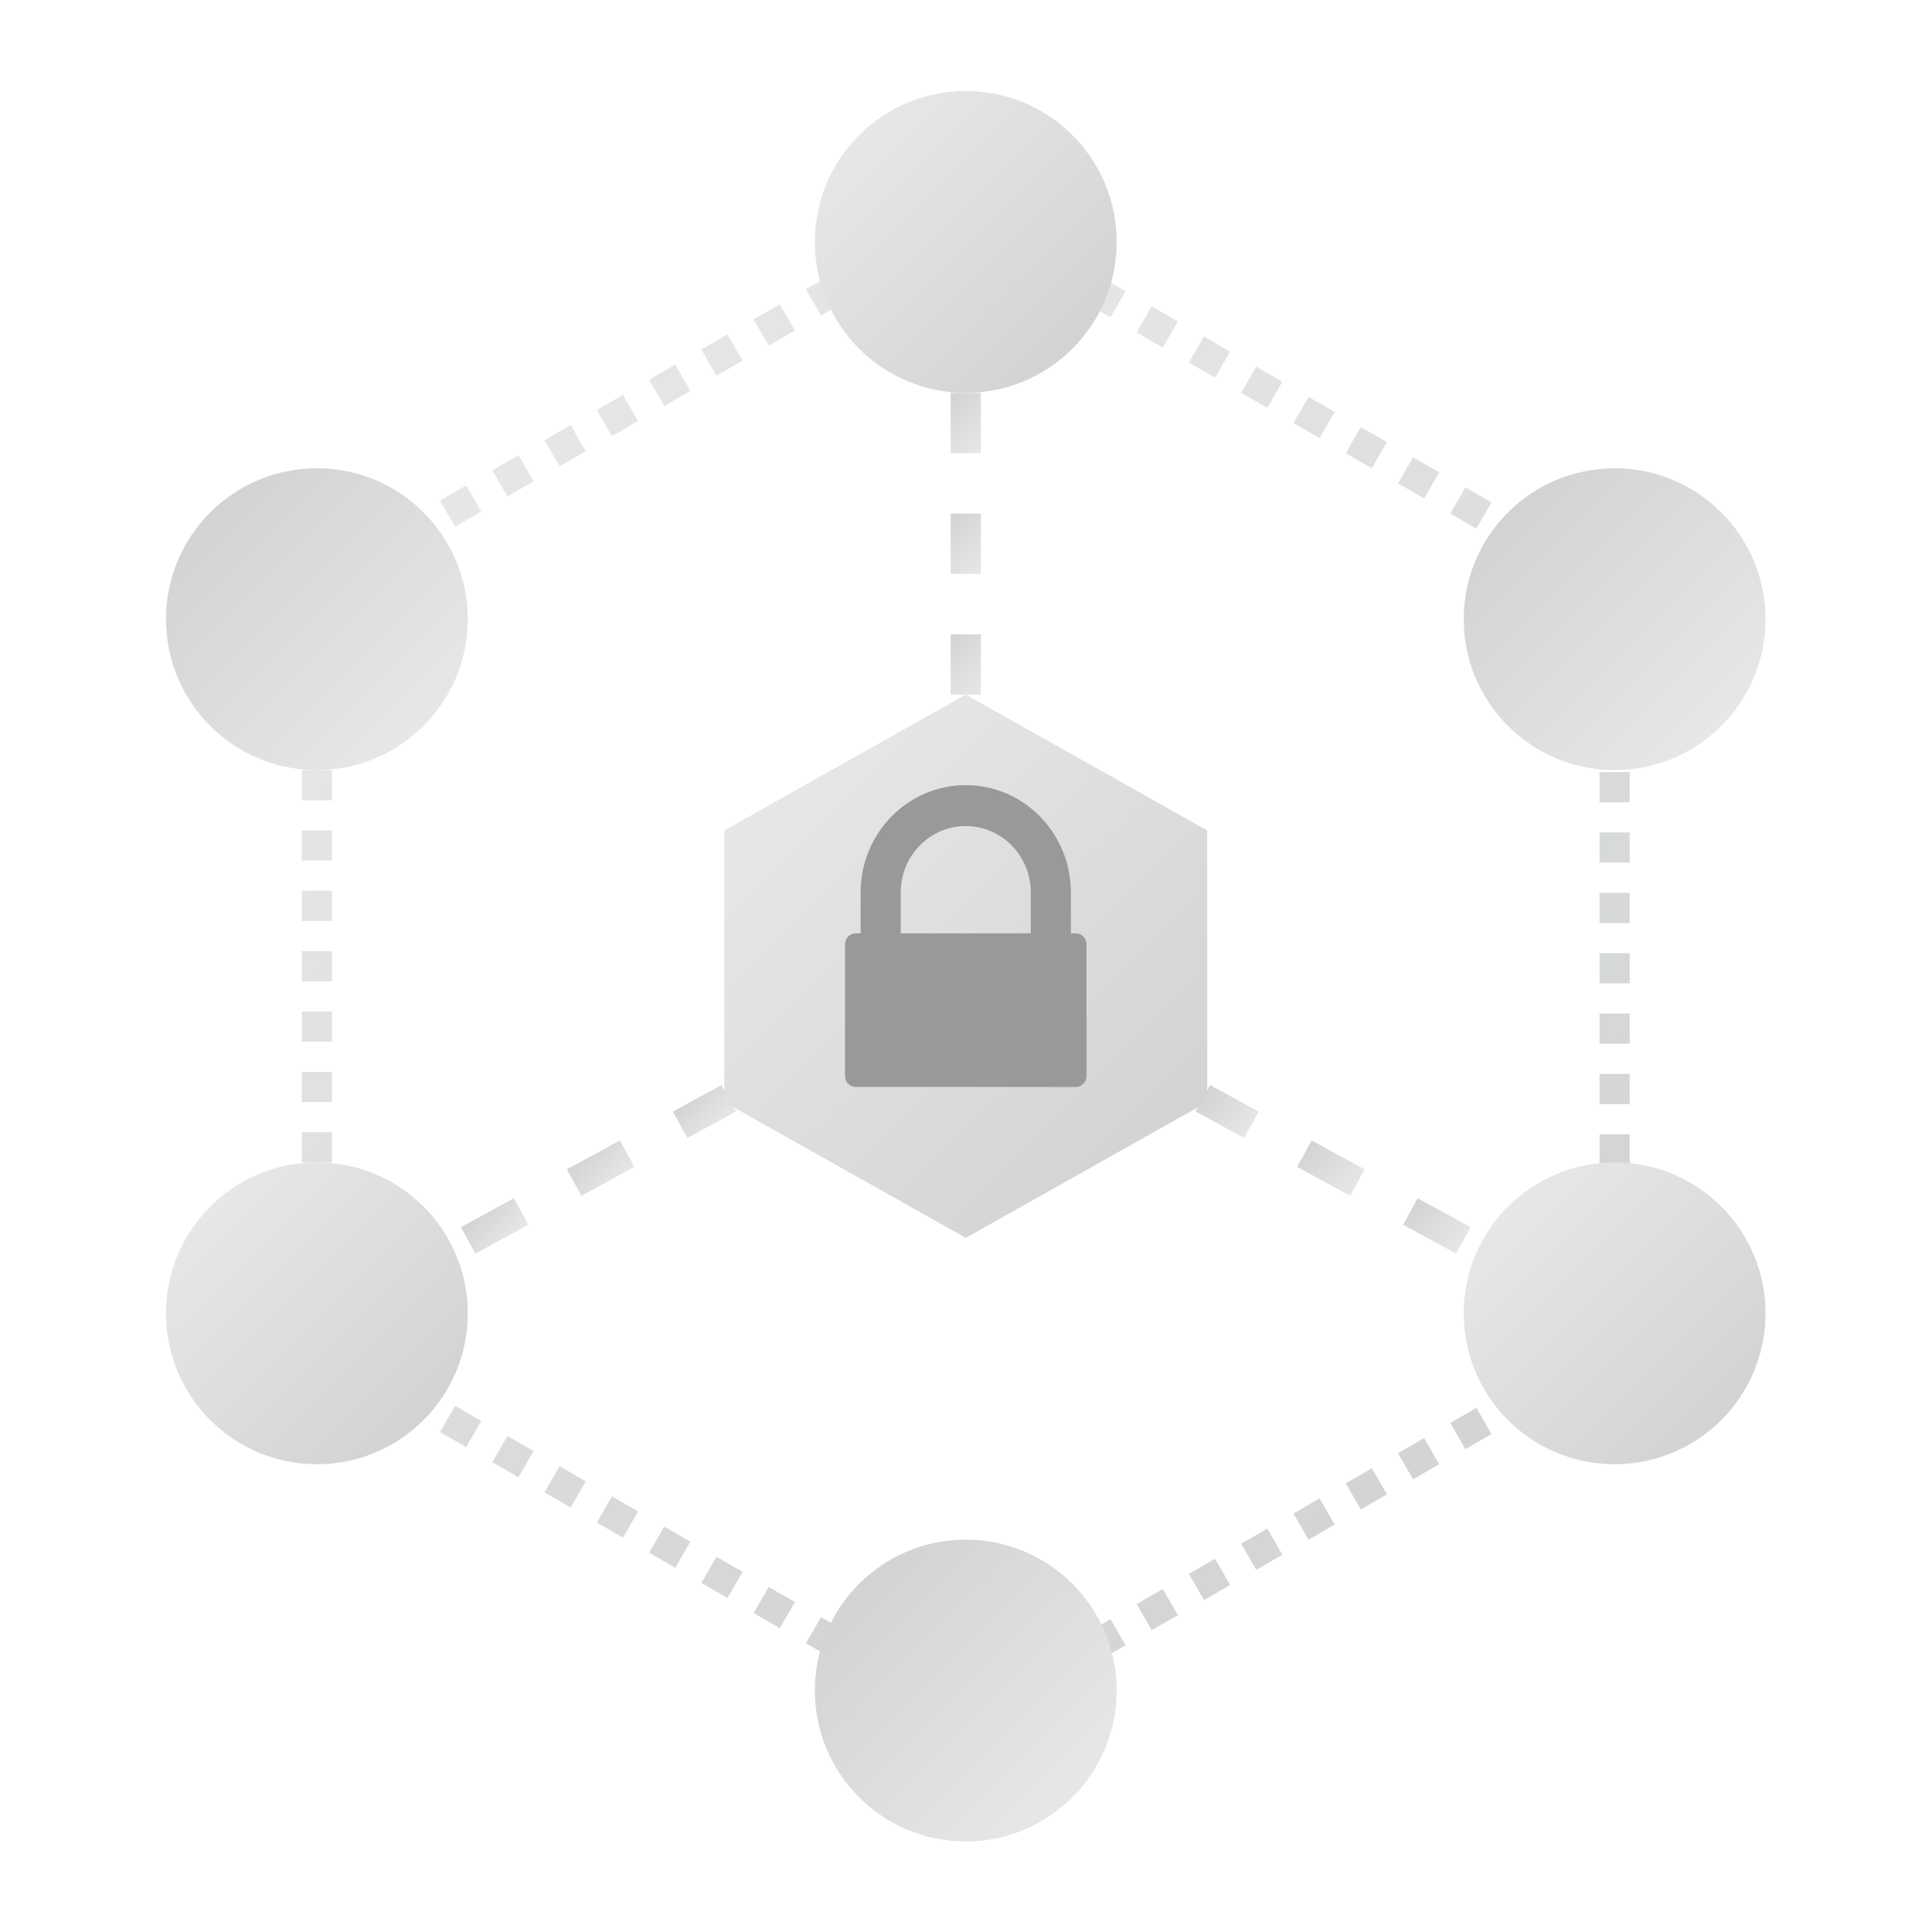 <?xml version="1.0" encoding="UTF-8" standalone="no"?>
<svg
   xmlns:dc="http://purl.org/dc/elements/1.1/"
   xmlns:cc="http://creativecommons.org/ns#"
   xmlns:rdf="http://www.w3.org/1999/02/22-rdf-syntax-ns#"
   xmlns:svg="http://www.w3.org/2000/svg"
   xmlns="http://www.w3.org/2000/svg"
   viewBox="0 0 341.333 341.333"
   height="256"
   width="256"
   xml:space="preserve"
   id="svg2"
   version="1.1"><defs
     id="defs6"><clipPath
       id="clipPath18"
       clipPathUnits="userSpaceOnUse"><path
         id="path16"
         d="m 160,110 v 36 l -32,18 -32,-18 v -36 l 32,-18 z" /></clipPath><linearGradient
       id="linearGradient28"
       spreadMethod="pad"
       gradientTransform="matrix(50,-50,-50,-50,103,153)"
       gradientUnits="userSpaceOnUse"
       y2="0"
       x2="1"
       y1="0"
       x1="0"><stop
         id="stop24"
         offset="0"
         style="stop-opacity:1;stop-color:#e6e7e8" /><stop
         id="stop26"
         offset="1"
         style="stop-opacity:1;stop-color:#d1d3d4" /></linearGradient><clipPath
       id="clipPath38"
       clipPathUnits="userSpaceOnUse"><path
         id="path36"
         d="M 0,256 H 256 V 0 H 0 Z" /></clipPath><clipPath
       id="clipPath50"
       clipPathUnits="userSpaceOnUse"><path
         id="path48"
         d="m 129.861,224 3.464,-2 2,3.464 -3.463,2 z m 6.929,-3.999 3.464,-2 2,3.464 -3.464,2 z m 6.927,-4 3.465,-2.001 1.999,3.464 -3.463,2 z m 6.929,-4.001 3.465,-1.999 1.999,3.464 -3.464,1.999 z m 6.928,-3.999 3.464,-2.001 2,3.464 -3.464,2 z m 6.929,-4.001 3.464,-1.999 2,3.464 -3.464,1.999 z m 6.928,-3.999 3.463,-2 2,3.463 -3.463,2.001 z m 6.928,-4.001 3.464,-2 2,3.464 -3.464,2 z m 6.928,-3.999 3.464,-2 2,3.463 -3.464,2.001 z m 6.929,-4.001 3.464,-2 2,3.464 -3.465,2 z m 6.928,-3.999 3.463,-2 2.001,3.464 -3.464,2 z m 6.928,-4 3.464,-2.001 2,3.464 -3.464,2 z M 212,173.732 h 4 v 4 h -4 z m 0,-8 h 4 v 4.001 h -4 z m 0,-8 h 4 v 4.001 h -4 z m 0,-8 h 4 v 4 h -4 z m 0,-8 h 4 v 4.001 h -4 z m 0,-7.999 h 4 v 4 h -4 z m 0,-8 h 4 v 4 h -4 z m 0,-8 h 4 v 4 h -4 z m 0,-8.001 h 4 v 4 h -4 z m 0,-8 h 4 v 4 h -4 z m 0,-8 h 4 v 4.001 h -4 z m 0,-8 h 4 v 4.001 h -4 z m 0,-8 h 4 v 4.001 h -4 z m -5.928,-2.267 2,-3.465 3.464,2 -2,3.465 z m -6.928,-4 2,-3.465 3.464,2 -2.001,3.465 z m -6.928,-4 1.999,-3.465 3.465,2 -2,3.465 z m -6.929,-4.001 2,-3.464 3.464,2 -2,3.465 z m -6.928,-3.999 2,-3.465 3.464,2 -2,3.465 z m -6.928,-4 2,-3.465 3.463,2 -2,3.465 z m -6.928,-4 2,-3.465 3.464,2 -2,3.465 z m -6.929,-4 2,-3.465 3.464,2 -2,3.465 z m -6.928,-4 2,-3.465 3.464,2 -1.999,3.464 z m -6.929,-4 2.001,-3.465 3.464,2 -2,3.465 z m -6.927,-4 2,-3.465 3.464,2 -2,3.465 z m -6.929,-4 2.001,-3.465 3.464,2 -2,3.465 z" /></clipPath><linearGradient
       id="linearGradient60"
       spreadMethod="pad"
       gradientTransform="matrix(116.935,-116.935,-116.935,-116.935,90.597,186.2)"
       gradientUnits="userSpaceOnUse"
       y2="0"
       x2="1"
       y1="0"
       x1="0"><stop
         id="stop56"
         offset="0"
         style="stop-opacity:1;stop-color:#e6e7e8" /><stop
         id="stop58"
         offset="1"
         style="stop-opacity:1;stop-color:#d1d3d4" /></linearGradient><clipPath
       id="clipPath70"
       clipPathUnits="userSpaceOnUse"><path
         id="path68"
         d="m 120.675,225.732 1.999,-3.464 3.465,2 -2,3.463 z m -6.928,-4 1.999,-3.464 3.464,2 -2,3.464 z m -6.929,-4 2,-3.464 3.464,2 -2,3.464 z m -6.929,-4 2.001,-3.464 3.463,2 -2,3.464 z m -6.927,-4.001 2,-3.463 3.464,2 -2,3.464 z m -6.929,-3.999 2.001,-3.464 3.463,2 -2,3.464 z m -6.928,-4 2,-3.464 3.464,2 -1.999,3.464 z m -6.929,-4 2.001,-3.464 3.463,2 -1.999,3.464 z m -6.927,-4 2,-3.464 3.464,2 -2,3.464 z m -6.929,-4 2.001,-3.464 3.463,2 -2,3.463 z m -6.927,-4 2,-3.464 3.464,2 -2,3.464 z m -6.929,-4 2,-3.464 3.464,2 -2,3.464 z M 40,174 h 4.001 v 4.001 H 40 Z m 0,-8 h 4.001 v 4 H 40 Z m 0,-8 h 4.001 v 4 H 40 Z m 0,-8 h 4.001 v 4 H 40 Z m 0,-8 h 4.001 v 4 H 40 Z m 0,-8 h 4.001 v 4 H 40 Z m 0,-8 h 4.001 v 4 H 40 Z m 0,-8 h 4.001 v 4.001 H 40 Z m 0,-8 h 4.001 v 4.001 H 40 Z m 0,-8 h 4.001 v 4.001 H 40 Z m 0,-8 h 4.001 v 4.001 H 40 Z m 0,-8 h 4.001 v 4 H 40 Z m 0,-8 h 4.001 v 4 H 40 Z m 4.464,-3.732 3.464,-2.001 2,3.465 -3.464,2 z m 6.929,-4 3.464,-2 2,3.465 -3.464,1.999 z m 6.927,-4 3.464,-2.001 2,3.465 -3.463,2 z m 6.929,-4.001 3.464,-1.999 2,3.465 -3.464,1.999 z m 6.927,-3.999 3.465,-2 1.999,3.464 -3.463,2.001 z m 6.929,-4.001 3.465,-1.999 1.999,3.464 -3.464,2 z m 6.928,-3.999 3.464,-2 2,3.464 -3.463,2.001 z m 6.929,-4.001 3.464,-2 2,3.465 -3.464,2 z m 6.927,-3.999 3.464,-2 2,3.465 -3.463,2 z m 6.928,-4 3.465,-2.001 2,3.465 -3.465,2 z m 6.93,-4 3.463,-2 2,3.465 -3.464,1.999 z m 6.927,-4 3.465,-2.001 2,3.465 -3.465,2 z" /></clipPath><linearGradient
       id="linearGradient80"
       spreadMethod="pad"
       gradientTransform="matrix(116.936,-116.936,-116.936,-116.936,48.468,186.468)"
       gradientUnits="userSpaceOnUse"
       y2="0"
       x2="1"
       y1="0"
       x1="0"><stop
         id="stop76"
         offset="0"
         style="stop-opacity:1;stop-color:#e6e7e8" /><stop
         id="stop78"
         offset="1"
         style="stop-opacity:1;stop-color:#d1d3d4" /></linearGradient><clipPath
       id="clipPath90"
       clipPathUnits="userSpaceOnUse"><path
         id="path88"
         d="m 126,164 h 4 v 8 h -4 z" /></clipPath><linearGradient
       id="linearGradient100"
       spreadMethod="pad"
       gradientTransform="matrix(-6,6,6,6,131,165)"
       gradientUnits="userSpaceOnUse"
       y2="0"
       x2="1"
       y1="0"
       x1="0"><stop
         id="stop96"
         offset="0"
         style="stop-opacity:1;stop-color:#e6e7e8" /><stop
         id="stop98"
         offset="1"
         style="stop-opacity:1;stop-color:#d1d3d4" /></linearGradient><clipPath
       id="clipPath110"
       clipPathUnits="userSpaceOnUse"><path
         id="path108"
         d="m 126,196 h 4 v 8 h -4 z" /></clipPath><linearGradient
       id="linearGradient120"
       spreadMethod="pad"
       gradientTransform="matrix(-6,6,6,6,131,197)"
       gradientUnits="userSpaceOnUse"
       y2="0"
       x2="1"
       y1="0"
       x1="0"><stop
         id="stop116"
         offset="0"
         style="stop-opacity:1;stop-color:#e6e7e8" /><stop
         id="stop118"
         offset="1"
         style="stop-opacity:1;stop-color:#d1d3d4" /></linearGradient><clipPath
       id="clipPath130"
       clipPathUnits="userSpaceOnUse"><path
         id="path128"
         d="m 126,180 h 4 v 8 h -4 z" /></clipPath><linearGradient
       id="linearGradient140"
       spreadMethod="pad"
       gradientTransform="matrix(-6,6,6,6,131,181)"
       gradientUnits="userSpaceOnUse"
       y2="0"
       x2="1"
       y1="0"
       x1="0"><stop
         id="stop136"
         offset="0"
         style="stop-opacity:1;stop-color:#e6e7e8" /><stop
         id="stop138"
         offset="1"
         style="stop-opacity:1;stop-color:#d1d3d4" /></linearGradient><clipPath
       id="clipPath150"
       clipPathUnits="userSpaceOnUse"><path
         id="path148"
         d="m 158.423,108.764 6.48,-3.534 1.916,3.512 -6.44,3.511 c -0.587,-1.203 -1.244,-2.366 -1.956,-3.489" /></clipPath><linearGradient
       id="linearGradient160"
       spreadMethod="pad"
       gradientTransform="matrix(-5.774,5.774,5.774,5.774,165.523,105.85)"
       gradientUnits="userSpaceOnUse"
       y2="0"
       x2="1"
       y1="0"
       x1="0"><stop
         id="stop156"
         offset="0"
         style="stop-opacity:1;stop-color:#e6e7e8" /><stop
         id="stop158"
         offset="1"
         style="stop-opacity:1;stop-color:#d1d3d4" /></linearGradient><clipPath
       id="clipPath170"
       clipPathUnits="userSpaceOnUse"><path
         id="path168"
         d="m 171.926,101.398 7.023,-3.831 1.916,3.512 -7.023,3.831 z" /></clipPath><linearGradient
       id="linearGradient180"
       spreadMethod="pad"
       gradientTransform="matrix(-6.225,6.225,6.225,6.225,179.508,98.126)"
       gradientUnits="userSpaceOnUse"
       y2="0"
       x2="1"
       y1="0"
       x1="0"><stop
         id="stop176"
         offset="0"
         style="stop-opacity:1;stop-color:#e6e7e8" /><stop
         id="stop178"
         offset="1"
         style="stop-opacity:1;stop-color:#d1d3d4" /></linearGradient><clipPath
       id="clipPath190"
       clipPathUnits="userSpaceOnUse"><path
         id="path188"
         d="m 200.019,86.075 7.023,-3.831 1.916,3.512 -7.023,3.831 z" /></clipPath><linearGradient
       id="linearGradient200"
       spreadMethod="pad"
       gradientTransform="matrix(-6.225,6.225,6.225,6.225,207.601,82.803)"
       gradientUnits="userSpaceOnUse"
       y2="0"
       x2="1"
       y1="0"
       x1="0"><stop
         id="stop196"
         offset="0"
         style="stop-opacity:1;stop-color:#e6e7e8" /><stop
         id="stop198"
         offset="1"
         style="stop-opacity:1;stop-color:#d1d3d4" /></linearGradient><clipPath
       id="clipPath210"
       clipPathUnits="userSpaceOnUse"><path
         id="path208"
         d="m 47.042,85.756 1.916,-3.512 7.024,3.831 -1.916,3.512 z" /></clipPath><linearGradient
       id="linearGradient220"
       spreadMethod="pad"
       gradientTransform="matrix(-4.31,4.31,4.31,4.31,53.667,83.76)"
       gradientUnits="userSpaceOnUse"
       y2="0"
       x2="1"
       y1="0"
       x1="0"><stop
         id="stop216"
         offset="0"
         style="stop-opacity:1;stop-color:#e6e7e8" /><stop
         id="stop218"
         offset="1"
         style="stop-opacity:1;stop-color:#d1d3d4" /></linearGradient><clipPath
       id="clipPath230"
       clipPathUnits="userSpaceOnUse"><path
         id="path228"
         d="m 185.972,93.736 7.024,-3.83 1.915,3.512 -7.023,3.83 z" /></clipPath><linearGradient
       id="linearGradient240"
       spreadMethod="pad"
       gradientTransform="matrix(-6.225,6.225,6.225,6.225,193.555,90.465)"
       gradientUnits="userSpaceOnUse"
       y2="0"
       x2="1"
       y1="0"
       x1="0"><stop
         id="stop236"
         offset="0"
         style="stop-opacity:1;stop-color:#e6e7e8" /><stop
         id="stop238"
         offset="1"
         style="stop-opacity:1;stop-color:#d1d3d4" /></linearGradient><clipPath
       id="clipPath250"
       clipPathUnits="userSpaceOnUse"><path
         id="path248"
         d="m 89.181,108.742 1.916,-3.512 6.48,3.534 c -0.713,1.123 -1.37,2.286 -1.956,3.49 v 0 z" /></clipPath><linearGradient
       id="linearGradient260"
       spreadMethod="pad"
       gradientTransform="matrix(-4.187,4.187,4.187,4.187,95.457,106.643)"
       gradientUnits="userSpaceOnUse"
       y2="0"
       x2="1"
       y1="0"
       x1="0"><stop
         id="stop256"
         offset="0"
         style="stop-opacity:1;stop-color:#e6e7e8" /><stop
         id="stop258"
         offset="1"
         style="stop-opacity:1;stop-color:#d1d3d4" /></linearGradient><clipPath
       id="clipPath270"
       clipPathUnits="userSpaceOnUse"><path
         id="path268"
         d="m 61.087,93.418 1.917,-3.512 7.023,3.83 -1.916,3.512 z" /></clipPath><linearGradient
       id="linearGradient280"
       spreadMethod="pad"
       gradientTransform="matrix(-4.311,4.311,4.311,4.311,67.713,91.422)"
       gradientUnits="userSpaceOnUse"
       y2="0"
       x2="1"
       y1="0"
       x1="0"><stop
         id="stop276"
         offset="0"
         style="stop-opacity:1;stop-color:#e6e7e8" /><stop
         id="stop278"
         offset="1"
         style="stop-opacity:1;stop-color:#d1d3d4" /></linearGradient><clipPath
       id="clipPath290"
       clipPathUnits="userSpaceOnUse"><path
         id="path288"
         d="m 75.135,101.079 1.916,-3.512 7.023,3.831 -1.916,3.512 z" /></clipPath><linearGradient
       id="linearGradient300"
       spreadMethod="pad"
       gradientTransform="matrix(-4.31,4.31,4.31,4.31,81.76,99.084)"
       gradientUnits="userSpaceOnUse"
       y2="0"
       x2="1"
       y1="0"
       x1="0"><stop
         id="stop296"
         offset="0"
         style="stop-opacity:1;stop-color:#e6e7e8" /><stop
         id="stop298"
         offset="1"
         style="stop-opacity:1;stop-color:#d1d3d4" /></linearGradient><clipPath
       id="clipPath310"
       clipPathUnits="userSpaceOnUse"><path
         id="path308"
         d="M 22,82 C 22,70.954 30.954,62 42,62 v 0 c 11.046,0 20,8.954 20,20 v 0 c 0,11.046 -8.954,20 -20,20 v 0 C 30.954,102 22,93.046 22,82" /></clipPath><linearGradient
       id="linearGradient320"
       spreadMethod="pad"
       gradientTransform="matrix(28.284,-28.284,-28.284,-28.284,27.858,96.142)"
       gradientUnits="userSpaceOnUse"
       y2="0"
       x2="1"
       y1="0"
       x1="0"><stop
         id="stop316"
         offset="0"
         style="stop-opacity:1;stop-color:#e6e7e8" /><stop
         id="stop318"
         offset="1"
         style="stop-opacity:1;stop-color:#d1d3d4" /></linearGradient><clipPath
       id="clipPath330"
       clipPathUnits="userSpaceOnUse"><path
         id="path328"
         d="m 194,82 c 0,-11.046 8.954,-20 20,-20 v 0 c 11.046,0 20,8.954 20,20 v 0 c 0,11.046 -8.954,20 -20,20 v 0 c -11.046,0 -20,-8.954 -20,-20" /></clipPath><linearGradient
       id="linearGradient340"
       spreadMethod="pad"
       gradientTransform="matrix(28.284,-28.284,-28.284,-28.284,199.858,96.142)"
       gradientUnits="userSpaceOnUse"
       y2="0"
       x2="1"
       y1="0"
       x1="0"><stop
         id="stop336"
         offset="0"
         style="stop-opacity:1;stop-color:#e6e7e8" /><stop
         id="stop338"
         offset="1"
         style="stop-opacity:1;stop-color:#d1d3d4" /></linearGradient><clipPath
       id="clipPath350"
       clipPathUnits="userSpaceOnUse"><path
         id="path348"
         d="m 108,32 c 0,-11.046 8.954,-20 20,-20 v 0 c 11.046,0 20,8.954 20,20 v 0 c 0,11.046 -8.954,20 -20,20 v 0 c -11.046,0 -20,-8.954 -20,-20" /></clipPath><linearGradient
       id="linearGradient360"
       spreadMethod="pad"
       gradientTransform="matrix(-28.284,28.284,28.284,28.284,142.142,17.858)"
       gradientUnits="userSpaceOnUse"
       y2="0"
       x2="1"
       y1="0"
       x1="0"><stop
         id="stop356"
         offset="0"
         style="stop-opacity:1;stop-color:#e6e7e8" /><stop
         id="stop358"
         offset="1"
         style="stop-opacity:1;stop-color:#d1d3d4" /></linearGradient><clipPath
       id="clipPath370"
       clipPathUnits="userSpaceOnUse"><path
         id="path368"
         d="m 108,224 c 0,-11.046 8.954,-20 20,-20 v 0 c 11.046,0 20,8.954 20,20 v 0 c 0,11.046 -8.954,20 -20,20 v 0 c -11.046,0 -20,-8.954 -20,-20" /></clipPath><linearGradient
       id="linearGradient380"
       spreadMethod="pad"
       gradientTransform="matrix(28.284,-28.284,-28.284,-28.284,113.858,238.142)"
       gradientUnits="userSpaceOnUse"
       y2="0"
       x2="1"
       y1="0"
       x1="0"><stop
         id="stop376"
         offset="0"
         style="stop-opacity:1;stop-color:#e6e7e8" /><stop
         id="stop378"
         offset="1"
         style="stop-opacity:1;stop-color:#d1d3d4" /></linearGradient><clipPath
       id="clipPath390"
       clipPathUnits="userSpaceOnUse"><path
         id="path388"
         d="m 22,174 c 0,-11.046 8.954,-20 20,-20 v 0 c 11.046,0 20,8.954 20,20 v 0 c 0,11.046 -8.954,20 -20,20 v 0 c -11.046,0 -20,-8.954 -20,-20" /></clipPath><linearGradient
       id="linearGradient400"
       spreadMethod="pad"
       gradientTransform="matrix(-28.284,28.284,28.284,28.284,56.142,159.858)"
       gradientUnits="userSpaceOnUse"
       y2="0"
       x2="1"
       y1="0"
       x1="0"><stop
         id="stop396"
         offset="0"
         style="stop-opacity:1;stop-color:#e6e7e8" /><stop
         id="stop398"
         offset="1"
         style="stop-opacity:1;stop-color:#d1d3d4" /></linearGradient><clipPath
       id="clipPath410"
       clipPathUnits="userSpaceOnUse"><path
         id="path408"
         d="m 194,174 c 0,-11.046 8.954,-20 20,-20 v 0 c 11.046,0 20,8.954 20,20 v 0 c 0,11.046 -8.954,20 -20,20 v 0 c -11.046,0 -20,-8.954 -20,-20" /></clipPath><linearGradient
       id="linearGradient420"
       spreadMethod="pad"
       gradientTransform="matrix(-28.284,28.284,28.284,28.284,228.142,159.858)"
       gradientUnits="userSpaceOnUse"
       y2="0"
       x2="1"
       y1="0"
       x1="0"><stop
         id="stop416"
         offset="0"
         style="stop-opacity:1;stop-color:#e6e7e8" /><stop
         id="stop418"
         offset="1"
         style="stop-opacity:1;stop-color:#d1d3d4" /></linearGradient></defs><g
     transform="matrix(1.333,0,0,-1.333,0,341.333)"
     id="g10"><g
       id="g12"><g
         clip-path="url(#clipPath18)"
         id="g14"><g
           id="g20"><g
             id="g22"><path
               id="path30"
               style="fill:url(#linearGradient28);stroke:none"
               d="m 160,110 v 36 l -32,18 -32,-18 v -36 l 32,-18 z" /></g></g></g></g><g
       id="g32"><g
         clip-path="url(#clipPath38)"
         id="g34"><g
           transform="translate(136.62,132.361)"
           id="g40"><path
             id="path42"
             style="fill:#999999;fill-opacity:1;fill-rule:nonzero;stroke:none"
             d="m 0,0 h -8.62 -8.62 v 5.422 c 0,4.849 3.867,8.795 8.62,8.795 4.753,0 8.62,-3.946 8.62,-8.795 z m 5.963,0 h -0.65 v 5.422 c 0,7.851 -6.238,14.217 -13.933,14.217 -7.695,0 -13.934,-6.366 -13.934,-14.217 V 0 h -0.649 c -0.783,0 -1.417,-0.647 -1.417,-1.446 v -17.469 c 0,-0.799 0.634,-1.446 1.417,-1.446 H 5.963 c 0.782,0 1.417,0.647 1.417,1.446 V -1.446 C 7.38,-0.647 6.745,0 5.963,0" /></g></g></g><g
       id="g44"><g
         clip-path="url(#clipPath50)"
         id="g46"><g
           id="g52"><g
             id="g54"><path
               id="path62"
               style="fill:url(#linearGradient60);stroke:none"
               d="m 129.861,224 3.464,-2 2,3.464 -3.463,2 z m 6.929,-3.999 3.464,-2 2,3.464 -3.464,2 z m 6.927,-4 3.465,-2.001 1.999,3.464 -3.463,2 z m 6.929,-4.001 3.465,-1.999 1.999,3.464 -3.464,1.999 z m 6.928,-3.999 3.464,-2.001 2,3.464 -3.464,2 z m 6.929,-4.001 3.464,-1.999 2,3.464 -3.464,1.999 z m 6.928,-3.999 3.463,-2 2,3.463 -3.463,2.001 z m 6.928,-4.001 3.464,-2 2,3.464 -3.464,2 z m 6.928,-3.999 3.464,-2 2,3.463 -3.464,2.001 z m 6.929,-4.001 3.464,-2 2,3.464 -3.465,2 z m 6.928,-3.999 3.463,-2 2.001,3.464 -3.464,2 z m 6.928,-4 3.464,-2.001 2,3.464 -3.464,2 z M 212,173.732 h 4 v 4 h -4 z m 0,-8 h 4 v 4.001 h -4 z m 0,-8 h 4 v 4.001 h -4 z m 0,-8 h 4 v 4 h -4 z m 0,-8 h 4 v 4.001 h -4 z m 0,-7.999 h 4 v 4 h -4 z m 0,-8 h 4 v 4 h -4 z m 0,-8 h 4 v 4 h -4 z m 0,-8.001 h 4 v 4 h -4 z m 0,-8 h 4 v 4 h -4 z m 0,-8 h 4 v 4.001 h -4 z m 0,-8 h 4 v 4.001 h -4 z m 0,-8 h 4 v 4.001 h -4 z m -5.928,-2.267 2,-3.465 3.464,2 -2,3.465 z m -6.928,-4 2,-3.465 3.464,2 -2.001,3.465 z m -6.928,-4 1.999,-3.465 3.465,2 -2,3.465 z m -6.929,-4.001 2,-3.464 3.464,2 -2,3.465 z m -6.928,-3.999 2,-3.465 3.464,2 -2,3.465 z m -6.928,-4 2,-3.465 3.463,2 -2,3.465 z m -6.928,-4 2,-3.465 3.464,2 -2,3.465 z m -6.929,-4 2,-3.465 3.464,2 -2,3.465 z m -6.928,-4 2,-3.465 3.464,2 -1.999,3.464 z m -6.929,-4 2.001,-3.465 3.464,2 -2,3.465 z m -6.927,-4 2,-3.465 3.464,2 -2,3.465 z m -6.929,-4 2.001,-3.465 3.464,2 -2,3.465 z" /></g></g></g></g><g
       id="g64"><g
         clip-path="url(#clipPath70)"
         id="g66"><g
           id="g72"><g
             id="g74"><path
               id="path82"
               style="fill:url(#linearGradient80);stroke:none"
               d="m 120.675,225.732 1.999,-3.464 3.465,2 -2,3.463 z m -6.928,-4 1.999,-3.464 3.464,2 -2,3.464 z m -6.929,-4 2,-3.464 3.464,2 -2,3.464 z m -6.929,-4 2.001,-3.464 3.463,2 -2,3.464 z m -6.927,-4.001 2,-3.463 3.464,2 -2,3.464 z m -6.929,-3.999 2.001,-3.464 3.463,2 -2,3.464 z m -6.928,-4 2,-3.464 3.464,2 -1.999,3.464 z m -6.929,-4 2.001,-3.464 3.463,2 -1.999,3.464 z m -6.927,-4 2,-3.464 3.464,2 -2,3.464 z m -6.929,-4 2.001,-3.464 3.463,2 -2,3.463 z m -6.927,-4 2,-3.464 3.464,2 -2,3.464 z m -6.929,-4 2,-3.464 3.464,2 -2,3.464 z M 40,174 h 4.001 v 4.001 H 40 Z m 0,-8 h 4.001 v 4 H 40 Z m 0,-8 h 4.001 v 4 H 40 Z m 0,-8 h 4.001 v 4 H 40 Z m 0,-8 h 4.001 v 4 H 40 Z m 0,-8 h 4.001 v 4 H 40 Z m 0,-8 h 4.001 v 4 H 40 Z m 0,-8 h 4.001 v 4.001 H 40 Z m 0,-8 h 4.001 v 4.001 H 40 Z m 0,-8 h 4.001 v 4.001 H 40 Z m 0,-8 h 4.001 v 4.001 H 40 Z m 0,-8 h 4.001 v 4 H 40 Z m 0,-8 h 4.001 v 4 H 40 Z m 4.464,-3.732 3.464,-2.001 2,3.465 -3.464,2 z m 6.929,-4 3.464,-2 2,3.465 -3.464,1.999 z m 6.927,-4 3.464,-2.001 2,3.465 -3.463,2 z m 6.929,-4.001 3.464,-1.999 2,3.465 -3.464,1.999 z m 6.927,-3.999 3.465,-2 1.999,3.464 -3.463,2.001 z m 6.929,-4.001 3.465,-1.999 1.999,3.464 -3.464,2 z m 6.928,-3.999 3.464,-2 2,3.464 -3.463,2.001 z m 6.929,-4.001 3.464,-2 2,3.465 -3.464,2 z m 6.927,-3.999 3.464,-2 2,3.465 -3.463,2 z m 6.928,-4 3.465,-2.001 2,3.465 -3.465,2 z m 6.93,-4 3.463,-2 2,3.465 -3.464,1.999 z m 6.927,-4 3.465,-2.001 2,3.465 -3.465,2 z" /></g></g></g></g><g
       id="g84"><g
         clip-path="url(#clipPath90)"
         id="g86"><g
           id="g92"><g
             id="g94"><path
               id="path102"
               style="fill:url(#linearGradient100);stroke:none"
               d="m 126,164 h 4 v 8 h -4 z" /></g></g></g></g><g
       id="g104"><g
         clip-path="url(#clipPath110)"
         id="g106"><g
           id="g112"><g
             id="g114"><path
               id="path122"
               style="fill:url(#linearGradient120);stroke:none"
               d="m 126,196 h 4 v 8 h -4 z" /></g></g></g></g><g
       id="g124"><g
         clip-path="url(#clipPath130)"
         id="g126"><g
           id="g132"><g
             id="g134"><path
               id="path142"
               style="fill:url(#linearGradient140);stroke:none"
               d="m 126,180 h 4 v 8 h -4 z" /></g></g></g></g><g
       id="g144"><g
         clip-path="url(#clipPath150)"
         id="g146"><g
           id="g152"><g
             id="g154"><path
               id="path162"
               style="fill:url(#linearGradient160);stroke:none"
               d="m 158.423,108.764 6.48,-3.534 1.916,3.512 -6.44,3.511 c -0.587,-1.203 -1.244,-2.366 -1.956,-3.489" /></g></g></g></g><g
       id="g164"><g
         clip-path="url(#clipPath170)"
         id="g166"><g
           id="g172"><g
             id="g174"><path
               id="path182"
               style="fill:url(#linearGradient180);stroke:none"
               d="m 171.926,101.398 7.023,-3.831 1.916,3.512 -7.023,3.831 z" /></g></g></g></g><g
       id="g184"><g
         clip-path="url(#clipPath190)"
         id="g186"><g
           id="g192"><g
             id="g194"><path
               id="path202"
               style="fill:url(#linearGradient200);stroke:none"
               d="m 200.019,86.075 7.023,-3.831 1.916,3.512 -7.023,3.831 z" /></g></g></g></g><g
       id="g204"><g
         clip-path="url(#clipPath210)"
         id="g206"><g
           id="g212"><g
             id="g214"><path
               id="path222"
               style="fill:url(#linearGradient220);stroke:none"
               d="m 47.042,85.756 1.916,-3.512 7.024,3.831 -1.916,3.512 z" /></g></g></g></g><g
       id="g224"><g
         clip-path="url(#clipPath230)"
         id="g226"><g
           id="g232"><g
             id="g234"><path
               id="path242"
               style="fill:url(#linearGradient240);stroke:none"
               d="m 185.972,93.736 7.024,-3.83 1.915,3.512 -7.023,3.83 z" /></g></g></g></g><g
       id="g244"><g
         clip-path="url(#clipPath250)"
         id="g246"><g
           id="g252"><g
             id="g254"><path
               id="path262"
               style="fill:url(#linearGradient260);stroke:none"
               d="m 89.181,108.742 1.916,-3.512 6.48,3.534 c -0.713,1.123 -1.37,2.286 -1.956,3.49 v 0 z" /></g></g></g></g><g
       id="g264"><g
         clip-path="url(#clipPath270)"
         id="g266"><g
           id="g272"><g
             id="g274"><path
               id="path282"
               style="fill:url(#linearGradient280);stroke:none"
               d="m 61.087,93.418 1.917,-3.512 7.023,3.83 -1.916,3.512 z" /></g></g></g></g><g
       id="g284"><g
         clip-path="url(#clipPath290)"
         id="g286"><g
           id="g292"><g
             id="g294"><path
               id="path302"
               style="fill:url(#linearGradient300);stroke:none"
               d="m 75.135,101.079 1.916,-3.512 7.023,3.831 -1.916,3.512 z" /></g></g></g></g><g
       id="g304"><g
         clip-path="url(#clipPath310)"
         id="g306"><g
           id="g312"><g
             id="g314"><path
               id="path322"
               style="fill:url(#linearGradient320);stroke:none"
               d="M 22,82 C 22,70.954 30.954,62 42,62 v 0 c 11.046,0 20,8.954 20,20 v 0 c 0,11.046 -8.954,20 -20,20 v 0 C 30.954,102 22,93.046 22,82" /></g></g></g></g><g
       id="g324"><g
         clip-path="url(#clipPath330)"
         id="g326"><g
           id="g332"><g
             id="g334"><path
               id="path342"
               style="fill:url(#linearGradient340);stroke:none"
               d="m 194,82 c 0,-11.046 8.954,-20 20,-20 v 0 c 11.046,0 20,8.954 20,20 v 0 c 0,11.046 -8.954,20 -20,20 v 0 c -11.046,0 -20,-8.954 -20,-20" /></g></g></g></g><g
       id="g344"><g
         clip-path="url(#clipPath350)"
         id="g346"><g
           id="g352"><g
             id="g354"><path
               id="path362"
               style="fill:url(#linearGradient360);stroke:none"
               d="m 108,32 c 0,-11.046 8.954,-20 20,-20 v 0 c 11.046,0 20,8.954 20,20 v 0 c 0,11.046 -8.954,20 -20,20 v 0 c -11.046,0 -20,-8.954 -20,-20" /></g></g></g></g><g
       id="g364"><g
         clip-path="url(#clipPath370)"
         id="g366"><g
           id="g372"><g
             id="g374"><path
               id="path382"
               style="fill:url(#linearGradient380);stroke:none"
               d="m 108,224 c 0,-11.046 8.954,-20 20,-20 v 0 c 11.046,0 20,8.954 20,20 v 0 c 0,11.046 -8.954,20 -20,20 v 0 c -11.046,0 -20,-8.954 -20,-20" /></g></g></g></g><g
       id="g384"><g
         clip-path="url(#clipPath390)"
         id="g386"><g
           id="g392"><g
             id="g394"><path
               id="path402"
               style="fill:url(#linearGradient400);stroke:none"
               d="m 22,174 c 0,-11.046 8.954,-20 20,-20 v 0 c 11.046,0 20,8.954 20,20 v 0 c 0,11.046 -8.954,20 -20,20 v 0 c -11.046,0 -20,-8.954 -20,-20" /></g></g></g></g><g
       id="g404"><g
         clip-path="url(#clipPath410)"
         id="g406"><g
           id="g412"><g
             id="g414"><path
               id="path422"
               style="fill:url(#linearGradient420);stroke:none"
               d="m 194,174 c 0,-11.046 8.954,-20 20,-20 v 0 c 11.046,0 20,8.954 20,20 v 0 c 0,11.046 -8.954,20 -20,20 v 0 c -11.046,0 -20,-8.954 -20,-20" /></g></g></g></g></g></svg>